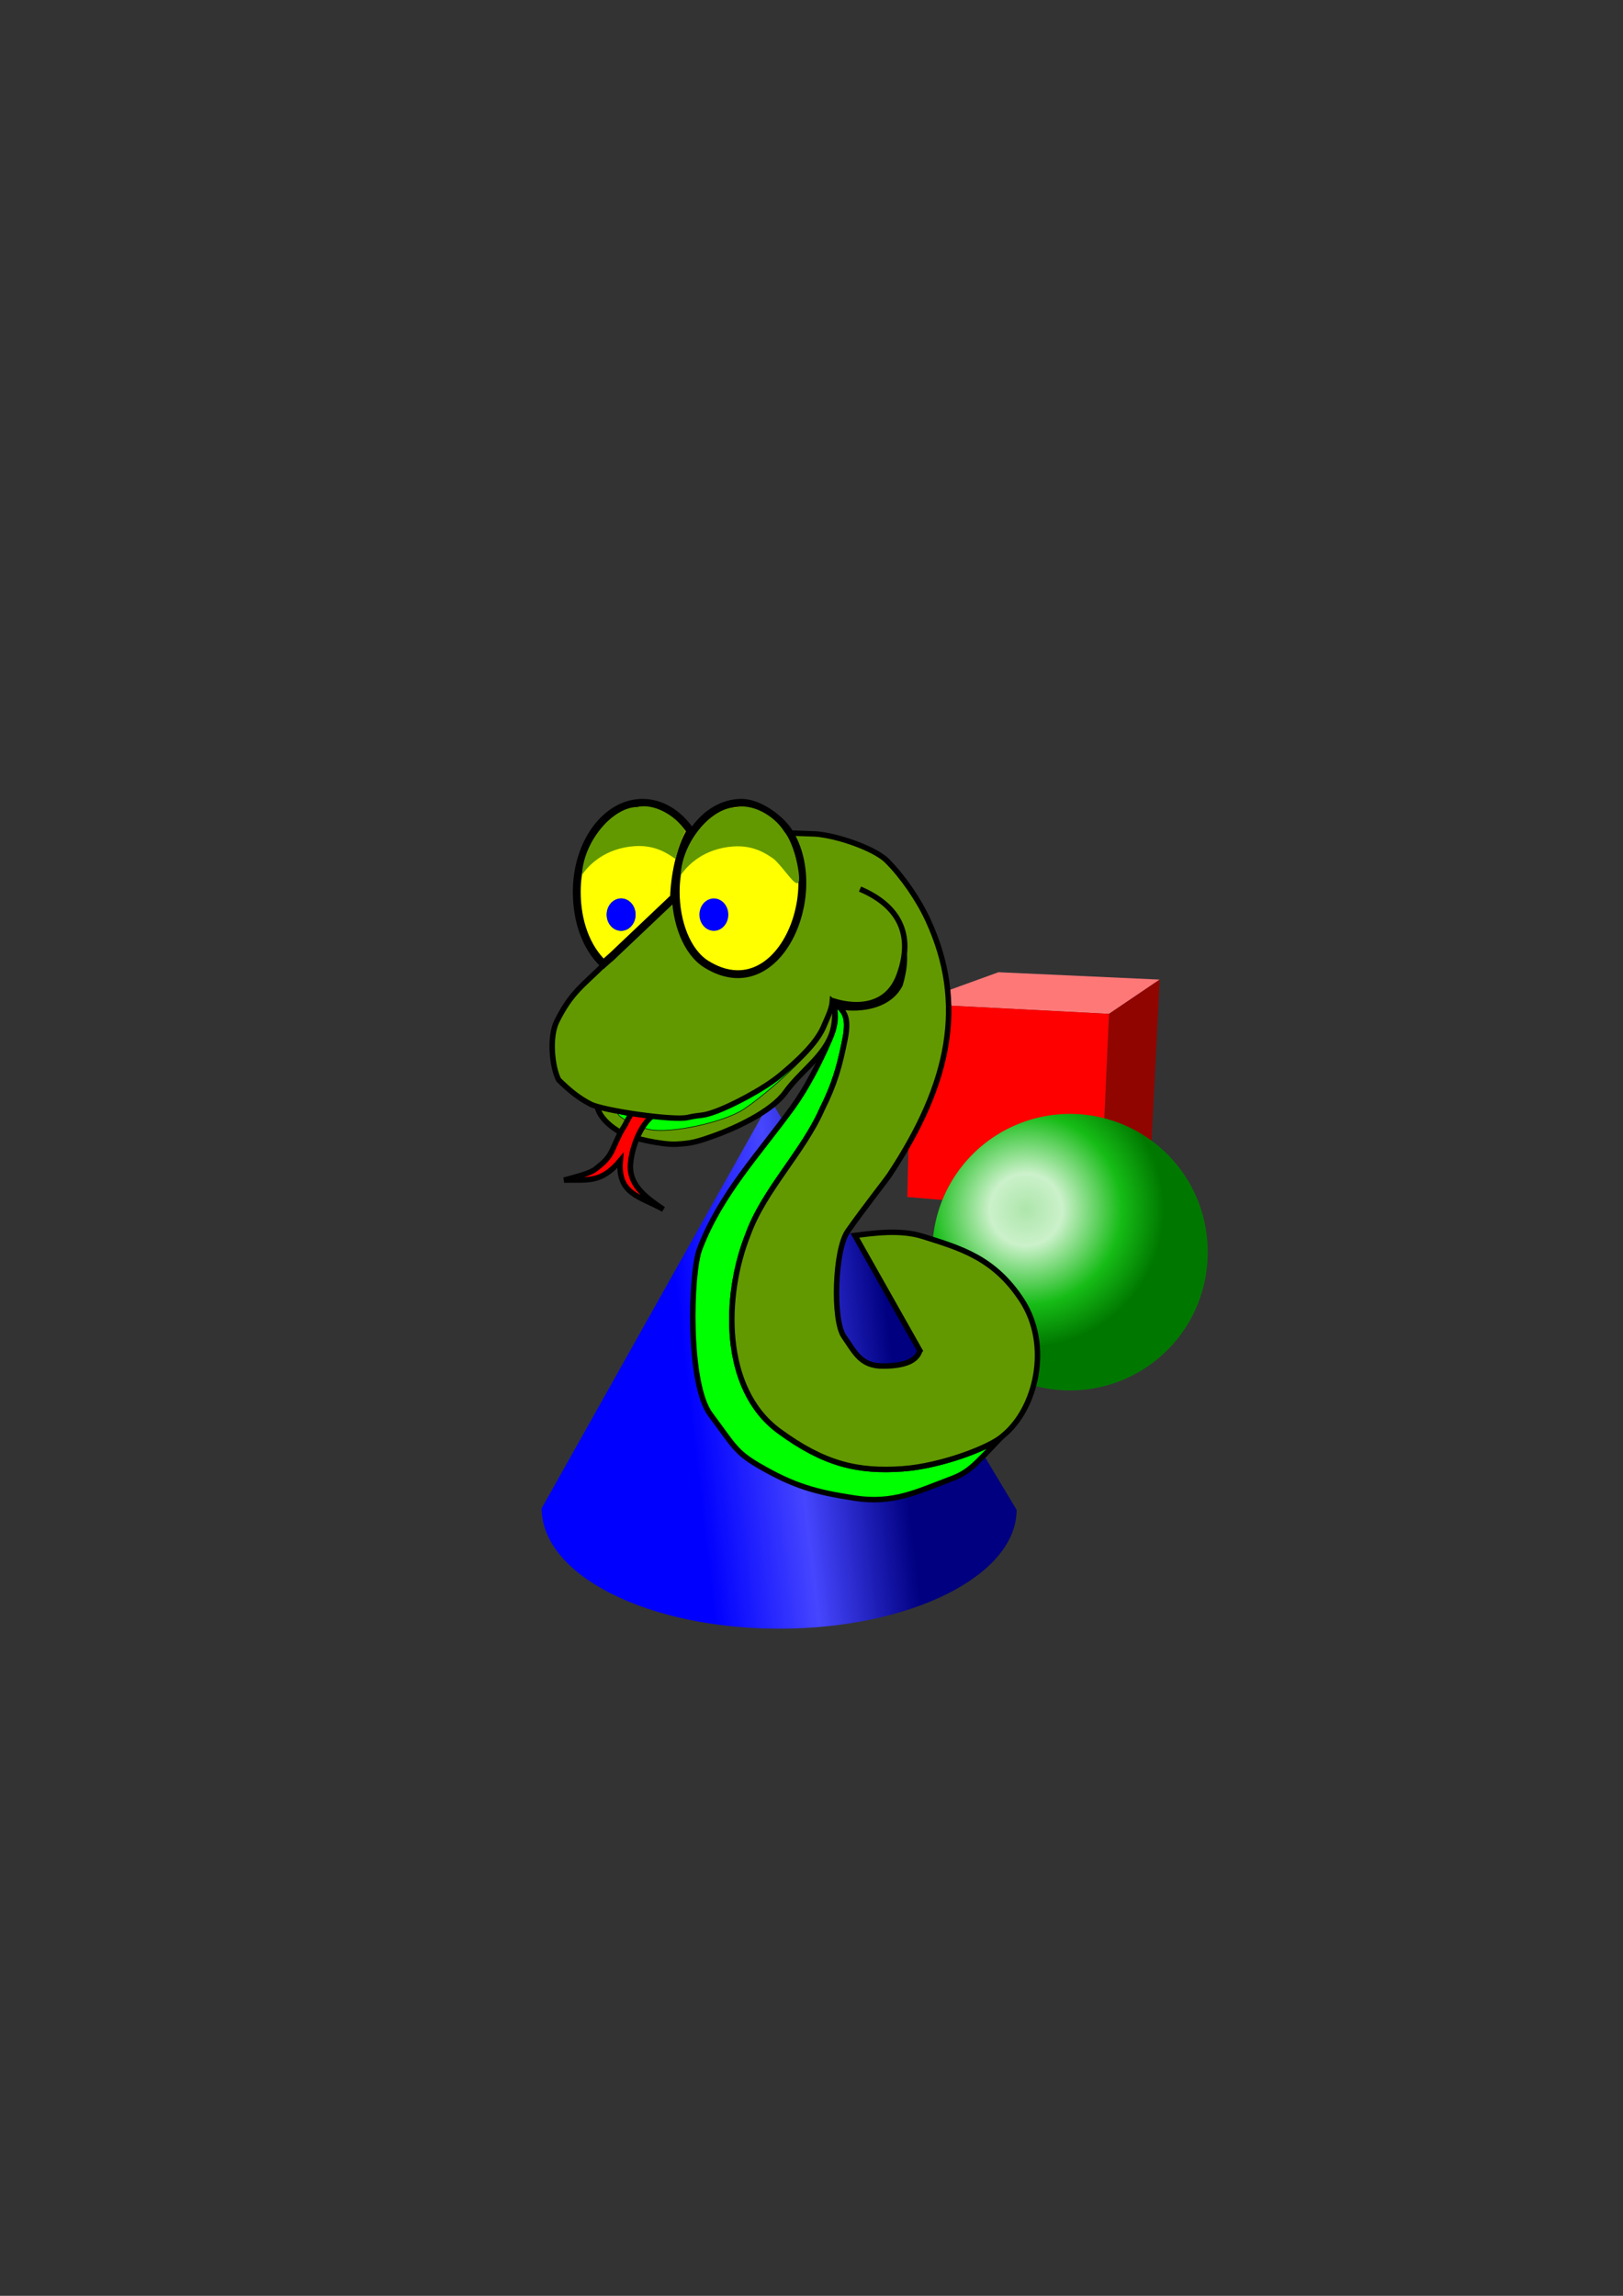 <?xml version="1.0" encoding="UTF-8" standalone="no"?>
<!-- Created with sK1/UniConvertor (http://sk1project.org/) -->

<svg
   xmlns:dc="http://purl.org/dc/elements/1.1/"
   xmlns:cc="http://creativecommons.org/ns#"
   xmlns:rdf="http://www.w3.org/1999/02/22-rdf-syntax-ns#"
   xmlns:svg="http://www.w3.org/2000/svg"
   xmlns="http://www.w3.org/2000/svg"
   xmlns:xlink="http://www.w3.org/1999/xlink"
   xmlns:sodipodi="http://sodipodi.sourceforge.net/DTD/sodipodi-0.dtd"
   xmlns:inkscape="http://www.inkscape.org/namespaces/inkscape"
   width="595.276pt"
   height="841.89pt"
   viewBox="0 0 595.276 841.89"
   fill-rule="evenodd"
   id="svg3014"
   version="1.1"
   inkscape:version="0.48.3.1 r9886"
   sodipodi:docname="logo.svg"
   inkscape:export-filename="/home/mcfletch/OpenGL-dev/website/images/logo.png"
   inkscape:export-xdpi="30.287935"
   inkscape:export-ydpi="30.287935">
  <rect x="0" y="0" width="595.276" height="841.89" fill="#333333" stroke="none"/>
  <sodipodi:namedview
     pagecolor="#ffffff"
     bordercolor="#666666"
     borderopacity="1"
     objecttolerance="10"
     gridtolerance="10"
     guidetolerance="10"
     inkscape:pageopacity="0"
     inkscape:pageshadow="2"
     inkscape:window-width="1920"
     inkscape:window-height="1156"
     id="namedview3082"
     showgrid="false"
     inkscape:zoom="2.4634596"
     inkscape:cx="279.35438"
     inkscape:cy="495.98179"
     inkscape:window-x="1915"
     inkscape:window-y="-10"
     inkscape:window-maximized="1"
     inkscape:current-layer="svg3014" />
  <defs
     id="defs3016">
    <linearGradient
       id="linearGradient4699">
      <stop
         style="stop-color:#aee6ac;stop-opacity:1;"
         offset="0"
         id="stop4701" />
      <stop
         id="stop4707"
         offset="0.263"
         style="stop-color:#cbf1ca;stop-opacity:1;" />
      <stop
         style="stop-color:#16bc16;stop-opacity:1;"
         offset="0.693"
         id="stop4709" />
      <stop
         style="stop-color:#007800;stop-opacity:1;"
         offset="1"
         id="stop4703" />
    </linearGradient>
    <linearGradient
       id="linearGradient3893">
      <stop
         style="stop-color:#0000ff;stop-opacity:1"
         offset="0"
         id="stop3895" />
      <stop
         id="stop4689"
         offset="0.5"
         style="stop-color:#4646ff;stop-opacity:1;" />
      <stop
         style="stop-color:#000080;stop-opacity:1"
         offset="1"
         id="stop3897" />
    </linearGradient>
    <marker
       id="ArrowEnd"
       viewBox="0 0 10 10"
       refX="0"
       refY="5"
       markerUnits="strokeWidth"
       markerWidth="4"
       markerHeight="3"
       orient="auto">
      <path
         d="M 0 0 L 10 5 L 0 10 z"
         id="path3019" />
    </marker>
    <marker
       id="ArrowStart"
       viewBox="0 0 10 10"
       refX="10"
       refY="5"
       markerUnits="strokeWidth"
       markerWidth="4"
       markerHeight="3"
       orient="auto">
      <path
         d="M 10 0 L 0 5 L 10 10 z"
         id="path3022" />
    </marker>
    <linearGradient
       inkscape:collect="always"
       xlink:href="#linearGradient3893"
       id="linearGradient4693"
       x1="250.944"
       y1="498.407"
       x2="326.432"
       y2="489.639"
       gradientUnits="userSpaceOnUse" />
    <radialGradient
       inkscape:collect="always"
       xlink:href="#linearGradient4699"
       id="radialGradient4705"
       cx="497.718"
       cy="582.901"
       fx="497.718"
       fy="582.901"
       r="63.123"
       gradientUnits="userSpaceOnUse"
       gradientTransform="matrix(0.981,0.193,-0.193,0.981,122.68,-85.061)" />
  </defs>
  <g
     id="g3155">
    <path
       inkscape:connector-curvature="0"
       id="path3028"
       d="m 334.384,368.052 31.826,-11.53 59.125,2.702 -18.582,12.567 -72.369,-3.739 z"
       style="fill:#ff7878;stroke:none" />
    <path
       inkscape:connector-curvature="0"
       id="path3030"
       d="m 406.753,371.791 18.582,-12.567 -2.988,59.366 -18.874,26.329 3.28,-73.128 z"
       style="fill:#910500;stroke:none" />
    <path
       inkscape:connector-curvature="0"
       id="path3032"
       d="m 334.384,368.052 72.369,3.739 -3.28,73.128 -70.706,-5.963 1.617,-70.904 z"
       style="fill:#ff0000;stroke:none" />
  </g>
  <path
     sodipodi:type="arc"
     style="color:#000000;fill:url(#radialGradient4705);fill-opacity:1;fill-rule:evenodd;stroke:none;stroke-width:5;marker:none;visibility:visible;display:inline;overflow:visible"
     id="path4695"
     sodipodi:cx="518.57965"
     sodipodi:cy="602.38562"
     sodipodi:rx="63.122612"
     sodipodi:ry="63.122612"
     d="m 581.702,602.386 a 63.123,63.123 0 1 1 -126.245,0 63.123,63.123 0 1 1 126.245,0 z"
     transform="matrix(0.8,0,0,0.8,-22.408,-22.732)" />
  <path
     style="fill:url(#linearGradient4693);stroke:none;fill-opacity:1"
     d="m 372.87,553.67 -90.201,-150.208 -84.01,149.673 c 0.153,24.728 39.242,44.113 87.169,44.113 47.927,0 87.017,-19.385 87.042,-43.578 z"
     id="path3034"
     inkscape:connector-curvature="0" />
  <g
     id="g3080" />
  <path
     style="fill:#00ff00;stroke:#000000;stroke-width:2"
     d="m 304.54,365.365 c 4.653,3.856 7.17,6.692 5.416,15.621 -1.984,10.096 -3.895,16.685 -8.4,25.695 -6.918,15.812 -21.248,29.647 -27.177,45.953 -8.939,22.348 -9.81,56.61 11.365,72.142 16.534,12.128 28.859,15.035 45.459,13.836 13.996,-1.011 32.118,-7.906 36.585,-12.163 -10.583,11.135 -12.379,13.441 -19.252,16.002 -12.096,4.507 -20.835,9.109 -35.082,6.918 -14.256,-2.194 -22.146,-4.336 -35.083,-11.859 -8.725,-5.074 -9.363,-7.543 -17.788,-18.777 -8.426,-11.234 -7.366,-51.813 -3.953,-60.777 7.633,-20.051 21.713,-34.785 34.094,-51.883 4.986,-6.886 9.554,-15.738 12.847,-23.224 2.143,-4.871 4.447,-9.882 0.969,-17.484 z"
     id="path3042"
     inkscape:connector-curvature="0" />
  <path
     style="fill:#629900;stroke:#000000;stroke-width:2"
     d="m 218.99,405.709 c 4.2,0.989 14.134,1.738 18.118,0.884 2.939,-0.63 7.44,-0.414 10.377,-1.482 7.935,-2.886 32.328,-5.51 38.792,-10.897 5.395,-4.496 13.067,-11.268 15.812,-17.789 1.213,-2.88 2.965,-7.411 3.953,-9.882 0.473,6.834 0.084,10.925 -2.171,15.225 -3.71,7.074 -10.666,11.666 -15.854,18.83 -5.187,7.164 -18.645,13.2 -25.575,15.694 -6.931,2.494 -8.723,2.954 -14.252,3.285 -5.528,0.331 -16.506,-2.407 -19.01,-3.519 -2.504,-1.113 -8.955,-4.913 -10.19,-10.349 z"
     id="path3044"
     inkscape:connector-curvature="0" />
  <path
     style="fill:#00ff00;stroke:#000000;stroke-width:0.216"
     d="m 302.089,376.425 c -1.715,8.573 -21.9,25.456 -29.338,30.361 -7.439,4.905 -27.194,9.051 -34.615,7.397 -7.42,-1.654 -13.381,-6.281 -10.91,-5.787 2.471,0.494 7.236,1.79 10.697,1.049 3.461,-0.741 7.523,0.662 14.451,-0.668 6.928,-1.329 27.439,-9.176 33.903,-14.563 5.395,-4.496 13.067,-11.268 15.812,-17.789 z"
     id="path3046"
     inkscape:connector-curvature="0" />
  <path
     style="fill:#ff0000;stroke:#000000;stroke-width:2"
     d="m 233.026,406.988 c -1.746,0.873 -3.233,4.771 -4.105,6.08 -1.746,2.619 -3.128,6.078 -4.365,8.731 -1.818,3.895 -4.485,5.473 -6.125,6.881 -1.784,1.53 -6.807,2.794 -11.545,4.073 8.554,-0.264 13.488,1.357 20.628,-7.182 -1.063,12.408 7.105,13.037 15.799,17.909 -6.785,-4.59 -12.695,-9.034 -12.06,-16.741 0.687,-8.319 6.033,-19.169 11.958,-18.874 l -10.185,-0.877 z"
     id="path3048"
     inkscape:connector-curvature="0" />
  <path
     style="fill:#629900;stroke:#000000;stroke-width:2"
     d="m 337.367,495.247 c -1.07,3.718 -5.411,5.693 -13.537,5.697 -8.126,0.005 -10.205,-4.914 -14.329,-10.87 -4.125,-5.956 -3.373,-31.731 1.425,-38.584 5.951,-8.5 13.991,-18.622 15.375,-20.711 22.185,-33.503 28.127,-62.828 14.055,-93.367 -3.473,-7.536 -9.243,-15.964 -15.043,-21.764 -4.8,-4.8 -20.107,-9.882 -27.671,-9.882 -2.471,0 -7.412,-0.494 -9.389,0 -10.607,3.978 -25.327,7.044 -33.6,15.318 -1.482,0.988 -5.929,5.435 -5.929,7.411 -1.977,0 -26.16,24.184 -26.683,24.707 -8.287,8.287 -12.431,10.533 -17.788,21.247 -2.965,5.929 -1.703,17.097 0.647,21.54 3.727,3.677 7.308,6.702 11.859,8.977 4.551,2.276 30.068,6.052 35.423,4.837 5.356,-1.215 4.941,-0.271 10.377,-2.248 5.436,-1.977 17.254,-7.954 23.718,-13.341 5.395,-4.496 13.067,-11.269 15.812,-17.789 1.212,-2.879 2.965,-6.187 3.202,-9.247 3.901,3.267 6.419,4.879 4.665,13.808 -1.984,10.096 -3.895,16.685 -8.4,25.695 -6.918,15.812 -21.248,29.647 -27.177,45.953 -8.939,22.348 -9.81,56.61 11.365,72.142 16.534,12.128 28.859,15.034 45.459,13.836 13.995,-1.011 32.118,-7.906 36.594,-12.068 12.205,-9.807 17.813,-33.198 6.928,-49.812 -10.19,-15.552 -22.492,-18.989 -36.271,-23.334 -8.397,-2.649 -18.149,-1.164 -24.901,-0.341 l 23.814,42.19 z"
     id="path3050"
     inkscape:connector-curvature="0" />
  <path
     inkscape:connector-curvature="0"
     id="path3147"
     d="m 271.944,294.401 c 6.939,0 15.032,6.57 17.624,11.092 13.72,22.505 -4.332,64.293 -30.453,48.117 -7.295,-4.518 -11.285,-15.572 -11.285,-26.597 0,-17.962 10.832,-32.612 24.114,-32.612 z"
     style="fill:#ffff00;stroke:#000000;stroke-width:2.88"
     sodipodi:nodetypes="scsss" />
  <path
     style="fill:none;stroke:#000000;stroke-width:2"
     d="m 315.43,326.025 c 14.276,6.076 19.792,16.715 14.33,31.624 -5.463,14.909 -21.489,10.362 -24.474,9.244"
     id="path3052"
     inkscape:connector-curvature="0" />
  <path
     style="fill:#000000;stroke:none"
     d="m 306.462,368.899 c -0.009,0.002 -1.184,-0.609 -1.307,-0.658 0.031,-0.239 0.049,-0.48 0.056,-0.719 4.358,0.551 8.835,2.296 11.86,0.783 2.516,0 4.004,-1.074 5.869,-2.473 1.552,-0.776 2.896,-1.2 3.957,-2.673 6.132,-9.532 5.298,-15.192 3.186,-22.261 3.396,6.205 3.277,12.744 0.98,20.562 -5.051,9.84 -18.206,9.712 -23.164,8.688 -0.426,-0.469 -0.91,-0.88 -1.436,-1.225 l -0.001,-0.024 z"
     id="path3054"
     inkscape:connector-curvature="0" />
  <path
     style="fill:#ffff00;stroke:#000000;stroke-width:2.88"
     d="m 235.66,294.401 c 6.939,0 13.209,4.001 17.615,10.382 -3.939,6.32 -5.86,16.995 -6.054,24.343 l -23.526,22.305 0,0 c -0.784,0.653 4.616,-4.152 -2.359,2.03 -6.224,-5.907 -9.79,-15.423 -9.79,-26.448 0,-17.962 10.832,-32.612 24.114,-32.612 z"
     id="path3038"
     inkscape:connector-curvature="0"
     sodipodi:nodetypes="scccccss" />
  <path
     style="fill:#629900;stroke:none"
     d="m 251.409,304.824 c -3.869,-6.268 -12.328,-10.382 -17.578,-8.85 -8.42,-0.274 -19.746,11.928 -20.395,24.899 2.581,-3.828 8.573,-9.814 19.292,-10.581 7.887,-0.564 12.69,3.081 15.047,4.728 1.007,-3.746 1.523,-6.061 3.634,-10.197 z"
     id="path3056"
     inkscape:connector-curvature="0"
     sodipodi:nodetypes="cccscc" />
  <path
     sodipodi:type="arc"
     style="color:#000000;fill:#077d00;fill-opacity:1;fill-rule:evenodd;stroke:none;stroke-width:5;marker:none;visibility:visible;display:inline;overflow:visible"
     id="path3149"
     sodipodi:cx="284.76523"
     sodipodi:cy="419.25662"
     sodipodi:rx="6.622447"
     sodipodi:ry="7.4171405"
     d="m 291.388,419.257 a 6.622,7.417 0 1 1 -13.245,0 6.622,7.417 0 1 1 13.245,0 z"
     transform="matrix(0.8,0,0,0.8,0,-3.6104905e-5)" />
  <path
     transform="matrix(0.8,0,0,0.8,0,-3.6104905e-5)"
     d="m 291.388,419.257 a 6.622,7.417 0 1 1 -13.245,0 6.622,7.417 0 1 1 13.245,0 z"
     sodipodi:ry="7.4171405"
     sodipodi:rx="6.622447"
     sodipodi:cy="419.25662"
     sodipodi:cx="284.76523"
     id="path3151"
     style="color:#000000;fill:#0000ff;fill-opacity:1;fill-rule:evenodd;stroke:none;stroke-width:5;marker:none;visibility:visible;display:inline;overflow:visible"
     sodipodi:type="arc" />
  <path
     sodipodi:type="arc"
     style="color:#000000;fill:#0000ff;fill-opacity:1;fill-rule:evenodd;stroke:none;stroke-width:5;marker:none;visibility:visible;display:inline;overflow:visible"
     id="path3153"
     sodipodi:cx="284.76523"
     sodipodi:cy="419.25662"
     sodipodi:rx="6.622447"
     sodipodi:ry="7.4171405"
     d="m 291.388,419.257 a 6.622,7.417 0 1 1 -13.245,0 6.622,7.417 0 1 1 13.245,0 z"
     transform="matrix(0.8,0,0,0.8,34.016,-3.6104905e-5)" />
  <path
     sodipodi:nodetypes="cccscsc"
     inkscape:connector-curvature="0"
     id="path3212"
     d="m 287.621,304.932 c -3.869,-6.268 -12.328,-10.382 -17.578,-8.85 -8.42,-0.274 -19.746,11.928 -20.395,24.899 2.581,-3.828 8.573,-9.814 19.292,-10.581 7.887,-0.564 12.69,3.081 15.047,4.728 4.118,3.934 7.451,9.892 8.843,8.556 1.073,-1.03 -1.115,-13.899 -5.209,-18.753 z"
     style="fill:#629900;stroke:none" />
</svg>
